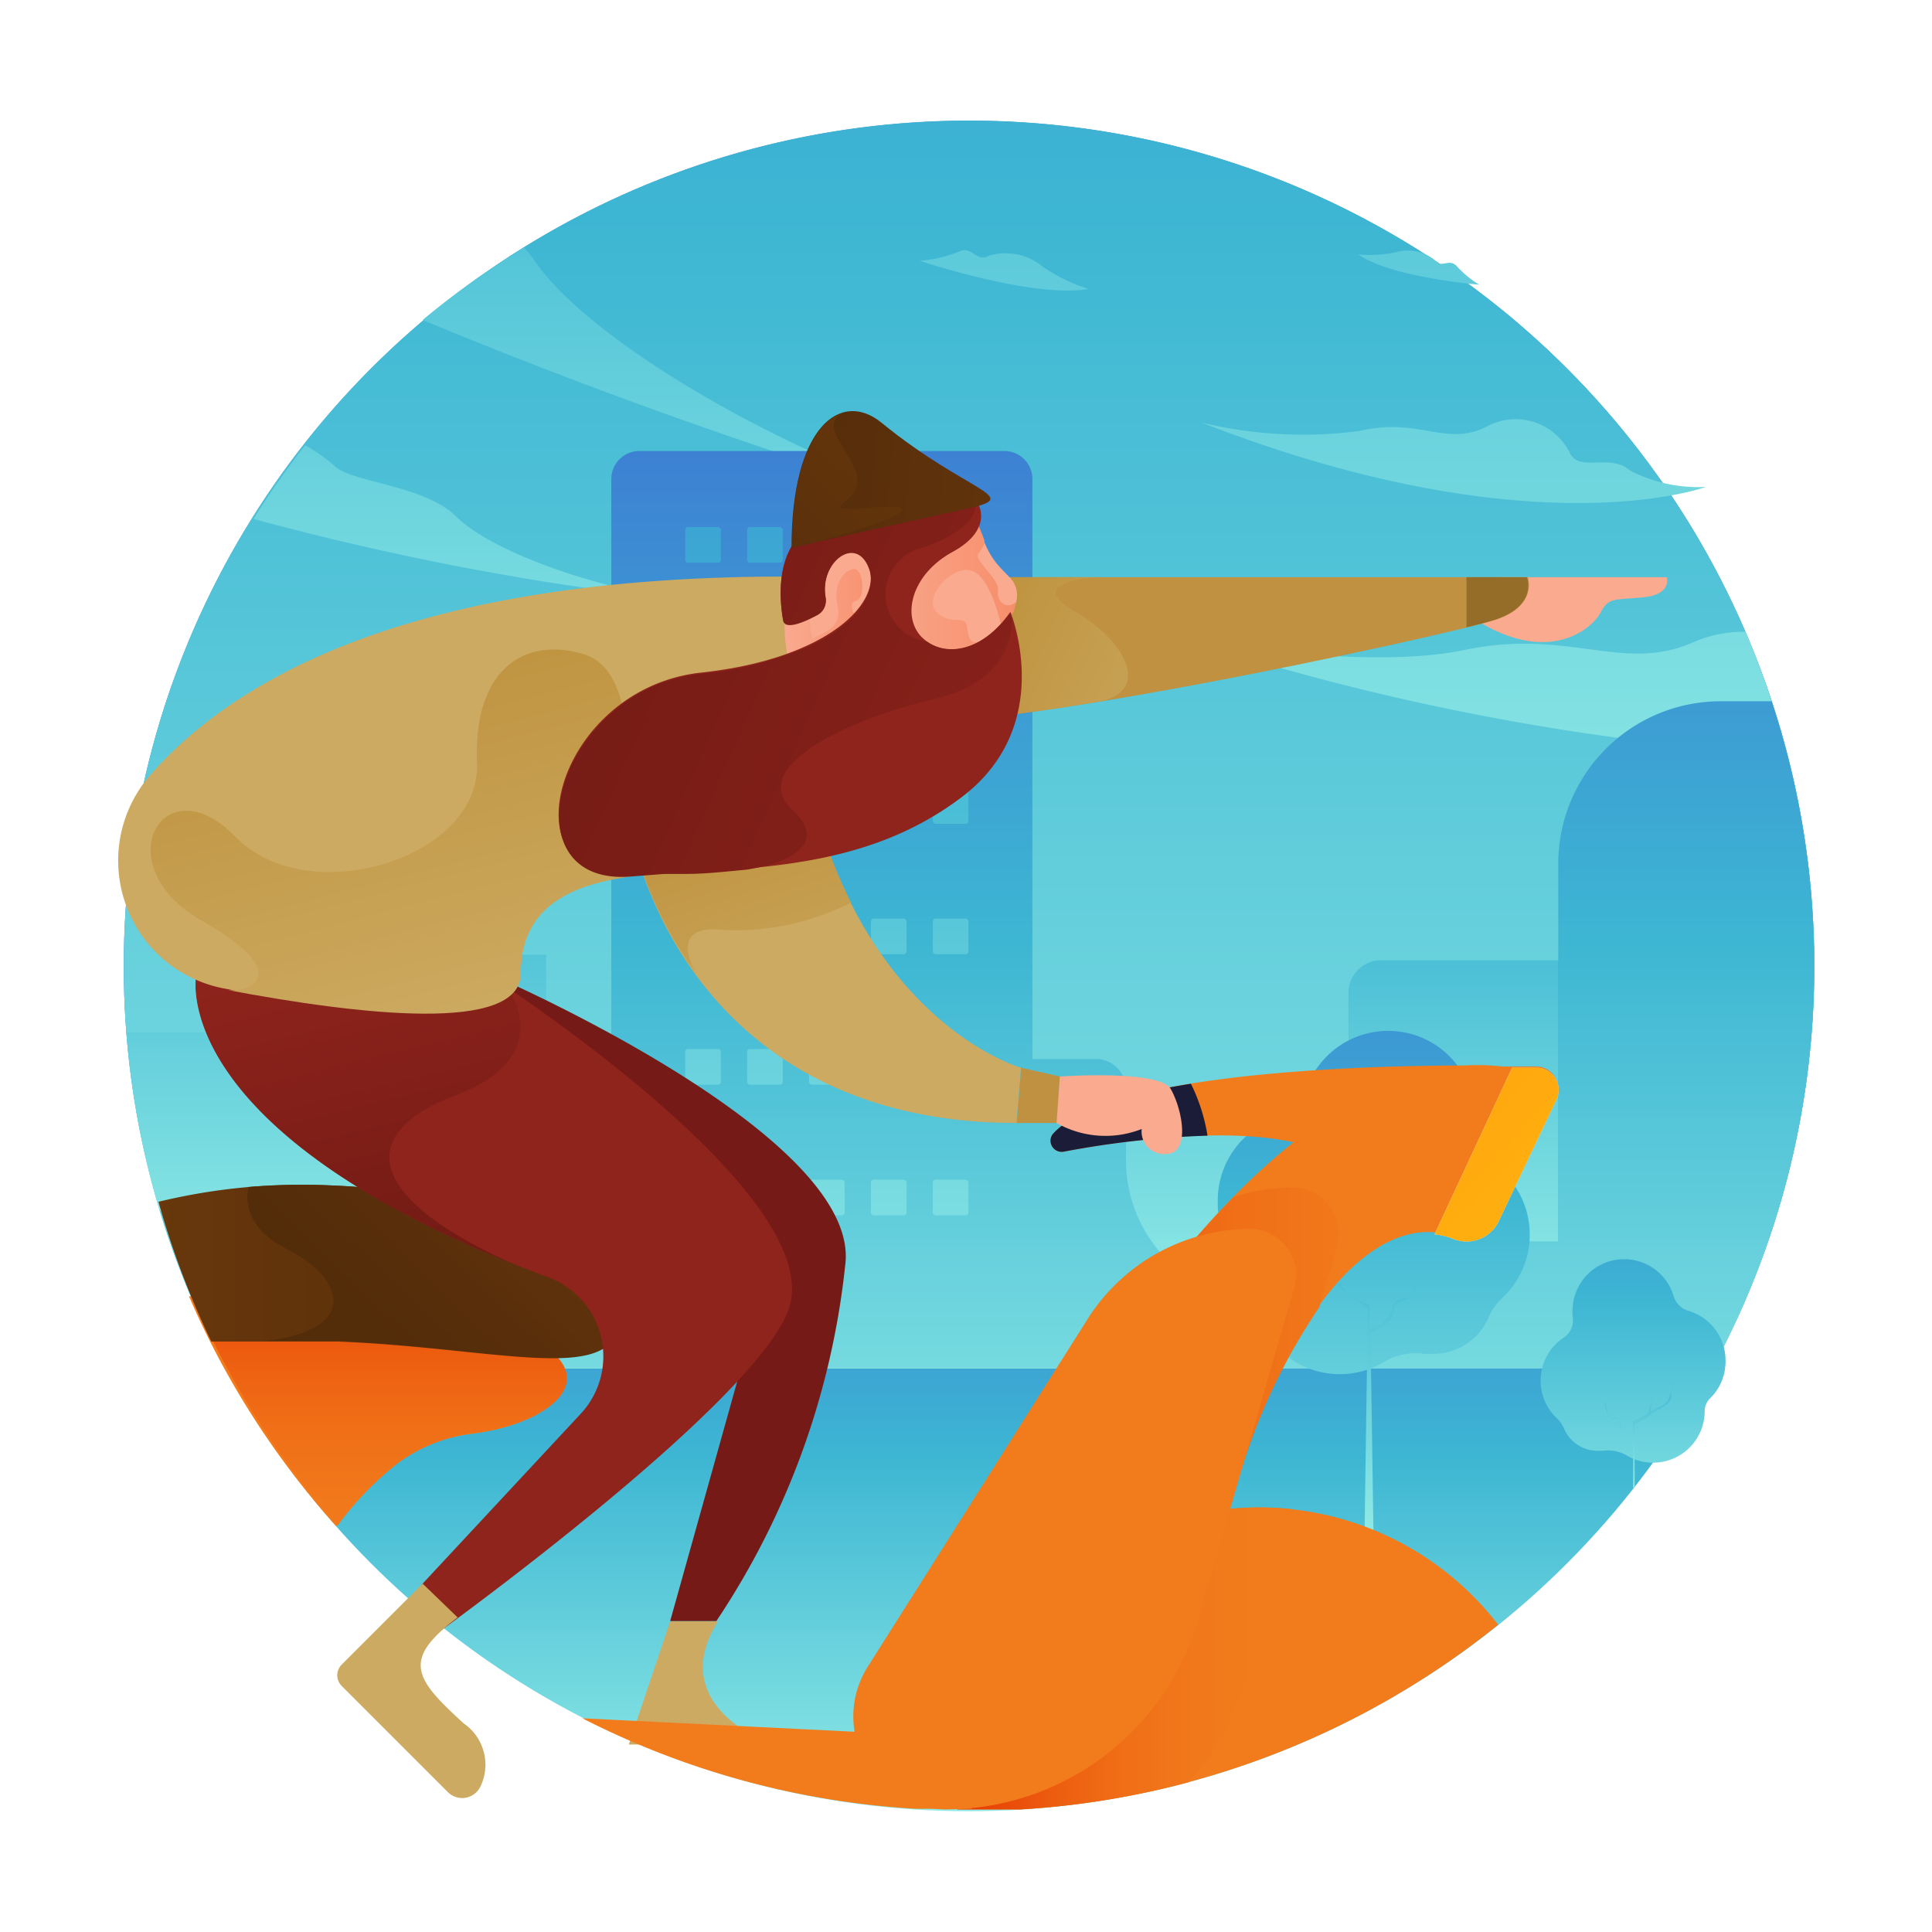<svg xmlns="http://www.w3.org/2000/svg" xmlns:xlink="http://www.w3.org/1999/xlink" viewBox="0 0 64 64"><defs><style>.cls-1{isolation:isolate;}.cls-2{fill:url(#linear-gradient);}.cls-3{fill:url(#linear-gradient-2);}.cls-4{fill:url(#linear-gradient-3);}.cls-5{fill:url(#linear-gradient-4);}.cls-6{fill:url(#linear-gradient-5);}.cls-7{fill:url(#linear-gradient-6);}.cls-8{fill:url(#linear-gradient-7);}.cls-9{fill:url(#linear-gradient-8);}.cls-10{fill:url(#linear-gradient-9);}.cls-11{fill:url(#linear-gradient-10);}.cls-12{fill:url(#linear-gradient-11);}.cls-13{fill:url(#linear-gradient-12);}.cls-14{fill:url(#linear-gradient-13);}.cls-15{fill:url(#linear-gradient-14);}.cls-16{fill:url(#linear-gradient-15);}.cls-17{fill:url(#linear-gradient-16);}.cls-18{fill:url(#linear-gradient-67);}.cls-19,.cls-38{opacity:0.49;mix-blend-mode:color-burn;}.cls-19{fill:url(#linear-gradient-68);}.cls-20{fill:url(#linear-gradient-69);}.cls-21{fill:url(#linear-gradient-70);}.cls-22{fill:url(#linear-gradient-71);}.cls-23{fill:url(#linear-gradient-72);}.cls-24{fill:#f9aa8f;}.cls-25{fill:#bf9140;}.cls-26{fill:url(#linear-gradient-73);}.cls-27{fill:#f27c1c;}.cls-28{fill:url(#linear-gradient-74);}.cls-29{fill:#1b1c37;}.cls-30{fill:url(#linear-gradient-75);}.cls-31{fill:#ccaa61;}.cls-32{fill:#751a17;}.cls-33{fill:url(#linear-gradient-76);}.cls-34{fill:url(#linear-gradient-77);}.cls-35{fill:url(#linear-gradient-78);}.cls-36{fill:#8e241c;}.cls-37{fill:url(#linear-gradient-79);}.cls-39{stroke:#000;stroke-miterlimit:10;fill:url(#linear-gradient-80);}.cls-40{fill:url(#linear-gradient-81);}.cls-41{fill:url(#linear-gradient-82);}.cls-42{fill:url(#linear-gradient-83);}.cls-43{fill:url(#linear-gradient-84);}.cls-44{fill:url(#linear-gradient-85);}.cls-45{fill:url(#linear-gradient-86);}.cls-46{fill:url(#linear-gradient-87);}.cls-47{fill:#dfecf4;}.cls-48{fill:url(#linear-gradient-88);}.cls-49{fill:#966c29;}</style><linearGradient id="linear-gradient" x1="32.1" y1="61.57" x2="32.1" y2="35.9" gradientUnits="userSpaceOnUse"><stop offset="0.02" stop-color="#97efe7"/><stop offset="0.52" stop-color="#3db6d3"/><stop offset="1" stop-color="#3d6fd3"/></linearGradient><linearGradient id="linear-gradient-2" x1="32.1" y1="61.83" x2="32.1" y2="-43.55" xlink:href="#linear-gradient"/><linearGradient id="linear-gradient-3" x1="22.8" y1="29.11" x2="22.8" y2="-23.81" xlink:href="#linear-gradient"/><linearGradient id="linear-gradient-4" x1="15.58" y1="29.95" x2="15.58" y2="-22.06" xlink:href="#linear-gradient"/><linearGradient id="linear-gradient-5" x1="49.2" y1="34.85" x2="49.2" y2="-42.43" xlink:href="#linear-gradient"/><linearGradient id="linear-gradient-6" x1="424.38" y1="35.09" x2="424.38" y2="-43.58" gradientTransform="translate(-376.22)" xlink:href="#linear-gradient"/><linearGradient id="linear-gradient-7" x1="409.48" y1="35.09" x2="409.48" y2="-43.58" gradientTransform="translate(-376.22)" xlink:href="#linear-gradient"/><linearGradient id="linear-gradient-8" x1="407.36" y1="35.09" x2="407.36" y2="-43.58" gradientTransform="translate(-376.22)" xlink:href="#linear-gradient"/><linearGradient id="linear-gradient-9" x1="423.23" y1="35.09" x2="423.23" y2="-43.58" gradientTransform="translate(-376.22)" xlink:href="#linear-gradient"/><linearGradient id="linear-gradient-10" x1="19.69" y1="44.15" x2="19.69" y2="12.12" xlink:href="#linear-gradient"/><linearGradient id="linear-gradient-11" x1="32.69" y1="54.55" x2="32.69" y2="9.48" xlink:href="#linear-gradient"/><linearGradient id="linear-gradient-12" x1="399.51" y1="48.78" x2="399.51" y2="-0.28" gradientTransform="translate(-376.22)" xlink:href="#linear-gradient"/><linearGradient id="linear-gradient-13" x1="401.56" y1="48.78" x2="401.56" y2="-0.28" gradientTransform="translate(-376.22)" xlink:href="#linear-gradient"/><linearGradient id="linear-gradient-14" x1="403.61" y1="48.78" x2="403.61" y2="-0.28" gradientTransform="translate(-376.22)" xlink:href="#linear-gradient"/><linearGradient id="linear-gradient-15" x1="405.66" y1="48.78" x2="405.66" y2="-0.28" gradientTransform="translate(-376.22)" xlink:href="#linear-gradient"/><linearGradient id="linear-gradient-16" x1="407.71" y1="48.78" x2="407.71" y2="-0.28" gradientTransform="translate(-376.22)" xlink:href="#linear-gradient"/><linearGradient id="linear-gradient-67" x1="420.66" y1="44.87" x2="420.66" y2="14.91" gradientTransform="translate(-376.22)" xlink:href="#linear-gradient"/><linearGradient id="linear-gradient-68" x1="387.61" y1="25.69" x2="387.61" y2="25.13" gradientTransform="translate(-376.22)" xlink:href="#linear-gradient"/><linearGradient id="linear-gradient-69" x1="421.7" y1="53.68" x2="421.7" y2="26.67" gradientTransform="translate(-376.22)" xlink:href="#linear-gradient"/><linearGradient id="linear-gradient-70" x1="-13370.03" y1="52.15" x2="-13370.03" y2="30.56" gradientTransform="matrix(-1, 0, 0, 1, -13324.87, 0)" xlink:href="#linear-gradient"/><linearGradient id="linear-gradient-71" x1="16535.53" y1="52.66" x2="16535.53" y2="34.16" gradientTransform="translate(-16481.43)" xlink:href="#linear-gradient"/><linearGradient id="linear-gradient-72" x1="54.29" y1="49.77" x2="54.29" y2="41.9" xlink:href="#linear-gradient"/><linearGradient id="linear-gradient-73" x1="40.58" y1="24.47" x2="29.37" y2="19.37" gradientUnits="userSpaceOnUse"><stop offset="0" stop-color="#ccaa61"/><stop offset="1" stop-color="#ba8a32"/></linearGradient><linearGradient id="linear-gradient-74" x1="32.49" y1="43.96" x2="49.49" y2="43.96" gradientUnits="userSpaceOnUse"><stop offset="0" stop-color="#e63600"/><stop offset="0.11" stop-color="#e94707"/><stop offset="0.3" stop-color="#ed5e10"/><stop offset="0.5" stop-color="#f06f17"/><stop offset="0.72" stop-color="#f1791b"/><stop offset="1" stop-color="#f27c1c"/></linearGradient><linearGradient id="linear-gradient-75" x1="31.72" y1="54.94" x2="42.85" y2="54.94" xlink:href="#linear-gradient-74"/><linearGradient id="linear-gradient-76" x1="12.64" y1="41.36" x2="12.64" y2="53.28" xlink:href="#linear-gradient-74"/><linearGradient id="linear-gradient-77" x1="5.21" y1="42.13" x2="20.53" y2="42.13" gradientUnits="userSpaceOnUse"><stop offset="0" stop-color="#68370c"/><stop offset="1" stop-color="#532c0a"/></linearGradient><linearGradient id="linear-gradient-78" x1="19.59" y1="36.31" x2="12.43" y2="43.77" xlink:href="#linear-gradient-77"/><linearGradient id="linear-gradient-79" x1="14" y1="42.16" x2="11.33" y2="31.22" gradientUnits="userSpaceOnUse"><stop offset="0" stop-color="#721a14"/><stop offset="1" stop-color="#8e241c"/></linearGradient><linearGradient id="linear-gradient-80" x1="7.93" y1="35.86" x2="3.68" y2="19.35" gradientUnits="userSpaceOnUse"><stop offset="0" stop-color="#fff" stop-opacity="0"/><stop offset="1"/></linearGradient><linearGradient id="linear-gradient-81" x1="26.71" y1="35.17" x2="22.74" y2="23.56" xlink:href="#linear-gradient-73"/><linearGradient id="linear-gradient-82" x1="14.9" y1="34.06" x2="10.65" y2="17.55" xlink:href="#linear-gradient-73"/><linearGradient id="linear-gradient-83" x1="25.96" y1="21.25" x2="29.29" y2="21.25" gradientUnits="userSpaceOnUse"><stop offset="0" stop-color="#f9aa8f"/><stop offset="1" stop-color="#f78e6b"/></linearGradient><linearGradient id="linear-gradient-84" x1="28.72" y1="19.97" x2="33.63" y2="19.97" xlink:href="#linear-gradient-83"/><linearGradient id="linear-gradient-85" x1="16.86" y1="18.75" x2="39.41" y2="28.81" xlink:href="#linear-gradient-79"/><linearGradient id="linear-gradient-86" x1="37.27" y1="16.8" x2="25.11" y2="15.68" xlink:href="#linear-gradient-77"/><linearGradient id="linear-gradient-87" x1="30.27" y1="13.7" x2="23.86" y2="20.45" xlink:href="#linear-gradient-77"/><linearGradient id="linear-gradient-88" x1="57.08" y1="45.24" x2="30.58" y2="20.87" gradientUnits="userSpaceOnUse"><stop offset="0.01" stop-color="#ffc00f"/><stop offset="0.49" stop-color="#ff9c0f"/><stop offset="1" stop-color="#ff5d0f"/></linearGradient></defs><title>scooter</title><g class="cls-1"><g id="Layer_1" data-name="Layer 1"><circle class="cls-2" cx="32.1" cy="32" r="28"/><path class="cls-3" d="M4.1,32A27.87,27.87,0,0,0,7.47,45.33H56.72A28,28,0,1,0,4.1,32Z"/><path class="cls-4" d="M31.55,16.82C24.92,14.6,19.34,11,17.74,8.68a4.34,4.34,0,0,0-.38-.48A28.08,28.08,0,0,0,14,10.6,177.1,177.1,0,0,0,31.55,16.82Z"/><path class="cls-5" d="M22.82,19.91c-3.55-.49-6.68-1.77-7.71-2.8s-3.43-1.13-4-1.65a5.47,5.47,0,0,0-1-.71,28.05,28.05,0,0,0-1.71,2.44A93.24,93.24,0,0,0,22.82,19.91Z"/><path class="cls-6" d="M57.82,20.93a4.1,4.1,0,0,0-1.76.36c-2.32,1-4.11-.48-7.54.24s-9.32-.38-9.32-.38A81.33,81.33,0,0,0,59.2,25,27.78,27.78,0,0,0,57.82,20.93Z"/><path class="cls-7" d="M39.81,14a14.37,14.37,0,0,0,5.2.28c2-.48,2.88.54,4.24-.15A2,2,0,0,1,52,15c.31.66,1.34,0,2,.59a4.94,4.94,0,0,0,2.51.54S50.75,18.26,39.81,14Z"/><path class="cls-8" d="M30.47,8.64s3.78,1.26,5.58.93a5.71,5.71,0,0,1-1.5-.73,1.93,1.93,0,0,0-1.79-.37c-.41.25-.57-.36-1-.13A4.58,4.58,0,0,1,30.47,8.64Z"/><path class="cls-9" d="M28.35,19.85s3.78,1.26,5.58.93a5.71,5.71,0,0,1-1.5-.73,1.93,1.93,0,0,0-1.79-.37c-.41.25-.57-.36-1-.13A4.58,4.58,0,0,1,28.35,19.85Z"/><path class="cls-10" d="M49,9.43s-2.9-.23-4-1a4.18,4.18,0,0,0,1.22-.07,1.41,1.41,0,0,1,1.31.26c.2.29.48-.08.73.2A3.35,3.35,0,0,0,49,9.43Z"/><path class="cls-11" d="M34.58,38.63H18.09v-7H15.94V27a3,3,0,0,0-6,0v7.2H4.19A27.83,27.83,0,0,0,7.47,45.33H35.19Z"/><path class="cls-12" d="M60.1,32a28,28,0,0,0-1.41-8.77H57a5.38,5.38,0,0,0-5.38,5.38v3.21H45.75a1.07,1.07,0,0,0-1.07,1.07v5.19H37.3v-2a1,1,0,0,0-1-1h-2.1V15.87a.93.93,0,0,0-.93-.93H21.18a.93.93,0,0,0-.93.93V42H10.57V40.1H5.29a27.83,27.83,0,0,0,2.18,5.23H56.72A27.87,27.87,0,0,0,60.1,32Z"/><rect class="cls-13" x="22.7" y="17.46" width="1.18" height="1.18" rx="0.09" ry="0.09"/><rect class="cls-14" x="24.75" y="17.46" width="1.18" height="1.18" rx="0.09" ry="0.09"/><rect class="cls-15" x="26.8" y="17.46" width="1.18" height="1.18" rx="0.09" ry="0.09"/><rect class="cls-16" x="28.85" y="17.46" width="1.18" height="1.18" rx="0.09" ry="0.09"/><rect class="cls-17" x="30.9" y="17.46" width="1.18" height="1.18" rx="0.09" ry="0.09"/><rect class="cls-13" x="22.7" y="19.63" width="1.18" height="1.18" rx="0.09" ry="0.09"/><rect class="cls-14" x="24.75" y="19.63" width="1.18" height="1.18" rx="0.09" ry="0.09"/><rect class="cls-15" x="26.8" y="19.63" width="1.18" height="1.18" rx="0.09" ry="0.09"/><rect class="cls-16" x="28.85" y="19.63" width="1.18" height="1.18" rx="0.09" ry="0.09"/><rect class="cls-17" x="30.9" y="19.63" width="1.18" height="1.18" rx="0.09" ry="0.09"/><rect class="cls-13" x="22.7" y="21.79" width="1.18" height="1.18" rx="0.09" ry="0.09"/><rect class="cls-14" x="24.75" y="21.79" width="1.18" height="1.18" rx="0.09" ry="0.09"/><rect class="cls-15" x="26.8" y="21.79" width="1.18" height="1.18" rx="0.09" ry="0.09"/><rect class="cls-16" x="28.85" y="21.79" width="1.18" height="1.18" rx="0.09" ry="0.09"/><rect class="cls-17" x="30.9" y="21.79" width="1.18" height="1.18" rx="0.09" ry="0.09"/><rect class="cls-13" x="22.7" y="23.95" width="1.18" height="1.18" rx="0.09" ry="0.09"/><rect class="cls-14" x="24.75" y="23.95" width="1.18" height="1.18" rx="0.09" ry="0.09"/><rect class="cls-15" x="26.8" y="23.95" width="1.18" height="1.18" rx="0.09" ry="0.09"/><rect class="cls-16" x="28.85" y="23.95" width="1.18" height="1.18" rx="0.09" ry="0.09"/><rect class="cls-17" x="30.9" y="23.95" width="1.18" height="1.18" rx="0.09" ry="0.09"/><rect class="cls-13" x="22.7" y="26.11" width="1.18" height="1.18" rx="0.09" ry="0.09"/><rect class="cls-14" x="24.75" y="26.11" width="1.18" height="1.18" rx="0.09" ry="0.09"/><rect class="cls-15" x="26.8" y="26.11" width="1.18" height="1.18" rx="0.09" ry="0.09"/><rect class="cls-16" x="28.85" y="26.11" width="1.18" height="1.18" rx="0.09" ry="0.09"/><rect class="cls-17" x="30.9" y="26.11" width="1.18" height="1.18" rx="0.09" ry="0.09"/><rect class="cls-13" x="22.7" y="28.27" width="1.18" height="1.18" rx="0.09" ry="0.09"/><rect class="cls-14" x="24.75" y="28.27" width="1.18" height="1.18" rx="0.09" ry="0.09"/><rect class="cls-15" x="26.8" y="28.27" width="1.18" height="1.18" rx="0.09" ry="0.09"/><rect class="cls-16" x="28.85" y="28.27" width="1.18" height="1.18" rx="0.09" ry="0.09"/><rect class="cls-17" x="30.9" y="28.27" width="1.18" height="1.18" rx="0.09" ry="0.09"/><rect class="cls-13" x="22.7" y="30.43" width="1.18" height="1.18" rx="0.09" ry="0.09"/><rect class="cls-14" x="24.75" y="30.43" width="1.18" height="1.18" rx="0.09" ry="0.09"/><rect class="cls-15" x="26.8" y="30.43" width="1.18" height="1.18" rx="0.09" ry="0.09"/><rect class="cls-16" x="28.85" y="30.43" width="1.18" height="1.18" rx="0.09" ry="0.09"/><rect class="cls-17" x="30.9" y="30.43" width="1.18" height="1.18" rx="0.09" ry="0.09"/><rect class="cls-13" x="22.7" y="32.59" width="1.18" height="1.18" rx="0.09" ry="0.09"/><rect class="cls-14" x="24.75" y="32.59" width="1.18" height="1.18" rx="0.09" ry="0.09"/><rect class="cls-15" x="26.8" y="32.59" width="1.18" height="1.18" rx="0.09" ry="0.09"/><rect class="cls-16" x="28.85" y="32.59" width="1.18" height="1.18" rx="0.09" ry="0.09"/><rect class="cls-17" x="30.9" y="32.59" width="1.18" height="1.18" rx="0.09" ry="0.09"/><rect class="cls-13" x="22.7" y="34.75" width="1.18" height="1.18" rx="0.09" ry="0.09"/><rect class="cls-14" x="24.75" y="34.75" width="1.18" height="1.18" rx="0.09" ry="0.09"/><rect class="cls-15" x="26.8" y="34.75" width="1.18" height="1.18" rx="0.09" ry="0.09"/><rect class="cls-16" x="28.85" y="34.75" width="1.18" height="1.18" rx="0.09" ry="0.09"/><rect class="cls-17" x="30.9" y="34.75" width="1.18" height="1.18" rx="0.09" ry="0.09"/><rect class="cls-13" x="22.7" y="36.92" width="1.18" height="1.18" rx="0.09" ry="0.09"/><rect class="cls-14" x="24.75" y="36.92" width="1.18" height="1.18" rx="0.09" ry="0.09"/><rect class="cls-15" x="26.8" y="36.92" width="1.18" height="1.18" rx="0.09" ry="0.09"/><rect class="cls-16" x="28.85" y="36.92" width="1.18" height="1.18" rx="0.09" ry="0.09"/><rect class="cls-17" x="30.9" y="36.92" width="1.18" height="1.18" rx="0.09" ry="0.09"/><rect class="cls-13" x="22.7" y="39.08" width="1.18" height="1.18" rx="0.09" ry="0.09"/><rect class="cls-14" x="24.75" y="39.08" width="1.18" height="1.18" rx="0.09" ry="0.09"/><rect class="cls-15" x="26.8" y="39.08" width="1.18" height="1.18" rx="0.09" ry="0.09"/><rect class="cls-16" x="28.85" y="39.08" width="1.18" height="1.18" rx="0.09" ry="0.09"/><rect class="cls-17" x="30.9" y="39.08" width="1.18" height="1.18" rx="0.09" ry="0.09"/><path class="cls-18" d="M45.75,31.81a1.07,1.07,0,0,0-1.07,1.07v5.19H37.3v.27A4.69,4.69,0,0,0,42,43.12h3.18v-2h6.43V31.81Z"/><path class="cls-19" d="M11.14,25.39c-.07,0,.05.12.19.21h0l.11,0a.39.39,0,0,0,.2-.12A1.58,1.58,0,0,0,11.14,25.39Z"/><path class="cls-20" d="M40.34,39.8A2.87,2.87,0,0,1,42.43,37a1.2,1.2,0,0,0,.81-.82,2.87,2.87,0,0,1,5.6.55,2.91,2.91,0,0,1,0,.65,1.15,1.15,0,0,0,.51,1.1A2.87,2.87,0,0,1,49.76,43a1.86,1.86,0,0,0-.43.6,2,2,0,0,1-1.88,1.25l-.26,0a2.05,2.05,0,0,0-1.33.26,2.87,2.87,0,0,1-4.35-2.46v0a1,1,0,0,0-.3-.73A2.86,2.86,0,0,1,40.34,39.8Z"/><path class="cls-21" d="M43.29,41.53c0,.09.05.18.08.27a.91.91,0,0,0,.34.43,2.21,2.21,0,0,0,.25.13l.43.21,0-.08c0-.09-.05-.18-.08-.28l-.15-.55.16.55c0,.09.05.18.08.27l.05.12,0,0h0a0,0,0,0,1,0,.05h0l0,.05a.9.9,0,0,0,.21.19,2.21,2.21,0,0,0,.25.13l.46.22,0-2.59,0,3.38.26-.13a1,1,0,0,0,.29-.2.89.89,0,0,0,.19-.29c0-.06,0-.11.05-.17a.37.37,0,0,1,.11-.15.39.39,0,0,1,.17-.08l.17,0a.4.4,0,0,0,.24-.24c.06-.23.12-.47.17-.7-.05.24-.1.47-.16.71a.43.43,0,0,1-.25.26l-.18.05a.36.36,0,0,0-.15.07.33.33,0,0,0-.1.14c0,.05,0,.12,0,.17a.94.94,0,0,1-.19.32,1,1,0,0,1-.3.22l-.29.16.1,6.78h0a.15.15,0,0,1-.3,0l.11-7.58L45,43.1a2.24,2.24,0,0,1-.25-.14.94.94,0,0,1-.21-.2l0-.06h0l-.51-.27a2.24,2.24,0,0,1-.25-.14.94.94,0,0,1-.34-.46c0-.09-.05-.18-.08-.28L43.13,41Z"/><path class="cls-22" d="M57.16,45.06a1.71,1.71,0,0,0-1.24-1.64.72.72,0,0,1-.48-.49,1.71,1.71,0,0,0-3.34.33,1.73,1.73,0,0,0,0,.39.68.68,0,0,1-.3.66,1.71,1.71,0,0,0-.25,2.65,1.11,1.11,0,0,1,.26.36,1.21,1.21,0,0,0,1.12.74h.16a1.22,1.22,0,0,1,.79.15,1.71,1.71,0,0,0,2.59-1.46v0a.6.6,0,0,1,.18-.43A1.7,1.7,0,0,0,57.16,45.06Z"/><path class="cls-23" d="M54.15,49.24l0-2.06.29-.15.15-.09a.56.56,0,0,0,.12-.12l0,0h0l.3-.16.15-.09a.56.56,0,0,0,.2-.28l0-.17.09-.33-.1.33-.05.16a.54.54,0,0,1-.2.26l-.15.08-.26.13,0-.05,0-.17.09-.33-.1.33-.05.16,0,.07h0a0,0,0,0,0,0,0h0l0,0a.53.53,0,0,1-.12.11l-.15.08-.27.13,0-1.54,0,2-.15-.08a.58.58,0,0,1-.17-.12.53.53,0,0,1-.11-.18s0-.07,0-.1a.22.22,0,0,0-.07-.09.24.24,0,0,0-.1,0l-.1,0a.24.24,0,0,1-.14-.14c0-.14-.07-.28-.1-.42,0,.14.06.28.09.42a.25.25,0,0,0,.15.16l.1,0,.09,0a.2.2,0,0,1,.06.08s0,.07,0,.1a.56.56,0,0,0,.11.19.62.62,0,0,0,.18.13l.17.09,0,1.72Z"/><path class="cls-24" d="M49.61,19.12h5.6s.2.58-.8.67-1.12,0-1.4.52-1.72,1.76-4.16.2"/><path class="cls-25" d="M24.51,19.12h26.1s.34.91-1,1.39-19.29,4.38-20.06,3.15"/><path class="cls-26" d="M36.35,19.12h-5l.32,4.74c1.23-.09,2.88-.31,4.68-.61s1-2-.75-3S36.35,19.12,36.35,19.12Z"/><path class="cls-27" d="M36.67,45s6.25-10.49,13.1-9.67l.39,0h.72a.74.74,0,0,1,.67,1.06l-1.9,4a1.18,1.18,0,0,1-1.51.59c-1.62-.68-4.58.5-7,7.54"/><path class="cls-28" d="M42.82,39.34a6.39,6.39,0,0,0-1.95.31A32,32,0,0,0,36.67,45l4.49,3.57a20.12,20.12,0,0,1,2.54-5.26l.59-2A1.53,1.53,0,0,0,42.82,39.34Z"/><path class="cls-27" d="M34.89,37.55a.35.35,0,0,0-.09.24.37.37,0,0,0,.44.36c1.35-.26,5.5-.94,8-.21A3.23,3.23,0,0,0,46,37.52l3.21-2.22S37.11,35.09,34.89,37.55Z"/><path class="cls-29" d="M39.45,35.9c-2.06.33-3.83.85-4.56,1.65a.35.35,0,0,0-.09.24.37.37,0,0,0,.44.36A30.81,30.81,0,0,1,40,37.62,6,6,0,0,0,39.45,35.9Z"/><path class="cls-27" d="M31.72,59.94h2.07a27.86,27.86,0,0,0,15.84-6.12,10,10,0,0,0-17.91,6.12Z"/><path class="cls-30" d="M31.72,59.94h2.07a27.94,27.94,0,0,0,5.58-.9,7.84,7.84,0,0,0,1.78-3.14L42.85,50a10,10,0,0,0-11.14,9.94Z"/><path class="cls-31" d="M22.2,53.71l-1.37,4.08h4.75s-3.58-1.23-1.8-4.08"/><path class="cls-32" d="M16.35,32.32S28.55,37.6,28,41.9a26.13,26.13,0,0,1-4.27,11.8H22.2l2.7-9.65"/><path class="cls-27" d="M11.14,50.56a10.6,10.6,0,0,1,2-2.07,5.28,5.28,0,0,1,2.54-1c1.77-.23,3.06-1,3.06-1.8,0-1-1.93-1.89-4.31-1.89a9.31,9.31,0,0,0-1.63.14,27,27,0,0,0-6.54-1A28,28,0,0,0,11.14,50.56Z"/><path class="cls-27" d="M30,57.45l-10.71-.53a27.83,27.83,0,0,0,11.07,3H32.2Z"/><path class="cls-33" d="M14.48,43.79a9.31,9.31,0,0,0-1.63.14A26.5,26.5,0,0,0,8,43l-1.47.3a28,28,0,0,0,4.65,7.24,10.6,10.6,0,0,1,2-2.07,5.28,5.28,0,0,1,2.54-1c1.77-.23,3.06-1,3.06-1.8C18.79,44.63,16.86,43.79,14.48,43.79Z"/><path class="cls-34" d="M11,39.27a20.15,20.15,0,0,0-5.75.54A27.81,27.81,0,0,0,7,44.44c1.3,0,2.73,0,4.2,0,5.38.22,9.23,1.48,9.32-.75S16.34,39.49,11,39.27Z"/><path class="cls-35" d="M8.82,44.42h0c.77,0,1.57,0,2.39,0,5.38.22,9.23,1.48,9.32-.75S16.34,39.49,11,39.27a22.8,22.8,0,0,0-2.76.05s-.42,1.22,1.29,2.07S12.1,44,8.82,44.42Z"/><path class="cls-36" d="M6.5,32.32s-1.06,5.26,11.68,10a2.79,2.79,0,0,1,1.06,4.51L14,52.46a.89.89,0,0,0,0,1.17l.42.52s11.11-8,11.77-11c.88-4.09-11-11.51-11-11.51"/><path class="cls-37" d="M15.1,36.28c3.36-1.26,1.75-3.5,1.75-3.5h0L14.36,31.7l-7.85.61s-1,4.95,10.56,9.59C12.1,39.7,11.74,37.54,15.1,36.28Z"/><path id="_Path_" data-name="&lt;Path&gt;" class="cls-31" d="M17.25,32.22c0-4.25,6.2-2.85,6.85-3.82C30.73,18.5,26,19.1,26,19.1c-12.25,0-18.17,3.33-21,6.55A4.31,4.31,0,0,0,7.4,32.74C11.73,33.57,17.25,34.23,17.25,32.22Z"/><g class="cls-38"><path class="cls-39" d="M7.08,32.66h0Z"/></g><path id="_Path_2" data-name="&lt;Path&gt;" class="cls-31" d="M20.56,23.87c-.36,4.67,2.61,13.33,13.11,13.33l.15-1.83s-7.06-2-7.6-13.84a1.93,1.93,0,0,0-2.56-1.64h0A4.56,4.56,0,0,0,20.56,23.87Z"/><path class="cls-40" d="M28.19,29.9h0a17,17,0,0,1-1.27-3.46l-6.09.83a13.26,13.26,0,0,0,2.24,5S22,30.56,24,30.81A8.51,8.51,0,0,0,28.19,29.9Z"/><path class="cls-24" d="M33.43,19.11l-.25-.26a2.66,2.66,0,0,1-.61-1,4,4,0,0,0-1.1-1.76c-1.87-1.43-4.7-.29-4.09,0l-.87,3.33L26,21a5.75,5.75,0,0,0,.12.85l.41,1.91c5.29,0,6.32-1.8,6.51-2.69a1.62,1.62,0,0,1,.41-.77h0A.83.83,0,0,0,33.43,19.11Z"/><path class="cls-41" d="M21.15,29c-1.86.23-3.9.81-3.9,3.25,0,2-5.39,1.36-9.69.55.94.07,2-.67-.84-2.28-3.28-1.84-1.31-5.27,1.08-2.8s8.13.72,8-2.44,1.63-4.21,3.56-3.6,1.33,4.69,1.33,4.69Z"/><path class="cls-42" d="M29.29,21.67l-.93-1.25s-.33-.43,0-.52.23-1.07-.07-1.05-.71.44-.54,1.24-.69.93-.8,1.05-.16-1-.16-1l-.82.06L26,21a5.75,5.75,0,0,0,.12.85l.27,1.24,1.45.61Z"/><path class="cls-43" d="M33.63,19.95c-.25.25-.63,0-.57-.38s-.79-1-.66-1.22a1.65,1.65,0,0,0,.21-.34l0-.11a6.21,6.21,0,0,0-.4-.89l-2.48.48-.54,2.46-.42,3h2.56a3.79,3.79,0,0,0,1.16-.8c.1-.46.16-.93,0-.89-.36.08-.4-.1-.46-.51s-.52,0-1-.47.48-1.56,1.14-1.38,1,1.85,1,1.85h.09a1.69,1.69,0,0,1,.31-.47A.82.82,0,0,0,33.63,19.95Z"/><path class="cls-36" d="M32.31,16.6c.09,0,.66.91-.75,1.68s-1.7,2.19-1,2.85,1.92.53,2.91-.86c0,0,1.55,3.76-1.63,6.15S25,28.77,20.85,29s-2.44-6.2,2.38-6.72c4.17-.45,6-2.31,5.55-3.5s-1.64-.15-1.43,1a.53.53,0,0,1-.28.56c-.43.23-1.08.51-1.13.17-.09-.51-.28-2.06.66-2.87S32.31,16.6,32.31,16.6Z"/><path class="cls-44" d="M30.7,21.25h0a1.58,1.58,0,0,1-.12-3.11c1.82-.65,1.72-1.35,1.72-1.35l-1.13-.11c-1.47.13-3.93.43-4.57,1-.94.81-.75,2.35-.66,2.87.06.34.7.06,1.13-.17a.53.53,0,0,0,.28-.56c-.22-1.18,1-2.12,1.43-1,.33.82-.45,2-2.34,2.74h0a11.83,11.83,0,0,1-3.21.76c-4.82.52-6.49,7-2.38,6.72L22,28.95c.25,0,.49,0,.72,0h0c.67,0,1.33-.08,2-.14,1.74-.27,2.62-1,1.51-2-1.48-1.44,1.93-3,4.73-3.66s2.55-2.65,2.55-2.66l-.06-.15C32.53,21.55,31.41,21.75,30.7,21.25Z"/><path id="_Path_3" data-name="&lt;Path&gt;" class="cls-45" d="M26.22,18.14l5.85-1.3c1.84-.4,0-.5-2.86-2.83C27.85,12.89,26.22,14.14,26.22,18.14Z"/><path class="cls-46" d="M28,16.6c.75-.55.32-1.12-.21-2-.36-.61-.07-.83.15-.92-.93.27-1.7,1.72-1.7,4.47l.4-.09c1.3-.35,3.53-1,3.22-1.22S27.23,17.15,28,16.6Z"/><polygon class="cls-25" points="35.03 37.2 33.68 37.2 33.83 35.37 35.11 35.66 35.03 37.2"/><path class="cls-24" d="M35.11,35.66s3.3-.23,3.67.41.69,2.14-.16,2.16a.75.75,0,0,1-.8-.83A3.28,3.28,0,0,1,35,37.2"/><path class="cls-31" d="M14,52.46l-2.68,2.68a.5.5,0,0,0,0,.71l3.51,3.51a.67.67,0,0,0,1.08-.17,1.66,1.66,0,0,0-.55-2.1c-1.63-1.49-2.07-2.1-.2-3.51"/><path class="cls-27" d="M36,43.74,28.74,55.22a3.08,3.08,0,0,0,2.58,4.72h0a8.72,8.72,0,0,0,8.37-6.29l3.17-10.94a1.53,1.53,0,0,0-1.47-2h0A6.4,6.4,0,0,0,36,43.74Z"/><path class="cls-47" d="M50.88,35.37h-.79l-2.57,5.52a2.14,2.14,0,0,1,.62.15,1.18,1.18,0,0,0,1.51-.59l1.9-4A.74.74,0,0,0,50.88,35.37Z"/><path class="cls-48" d="M50.88,35.37h-.79l-2.57,5.52a2.14,2.14,0,0,1,.62.15,1.18,1.18,0,0,0,1.51-.59l1.9-4A.74.74,0,0,0,50.88,35.37Z"/><path class="cls-49" d="M48.58,19.12v1.66c.5-.12.85-.22,1-.27,1.37-.48,1-1.39,1-1.39Z"/></g></g></svg>